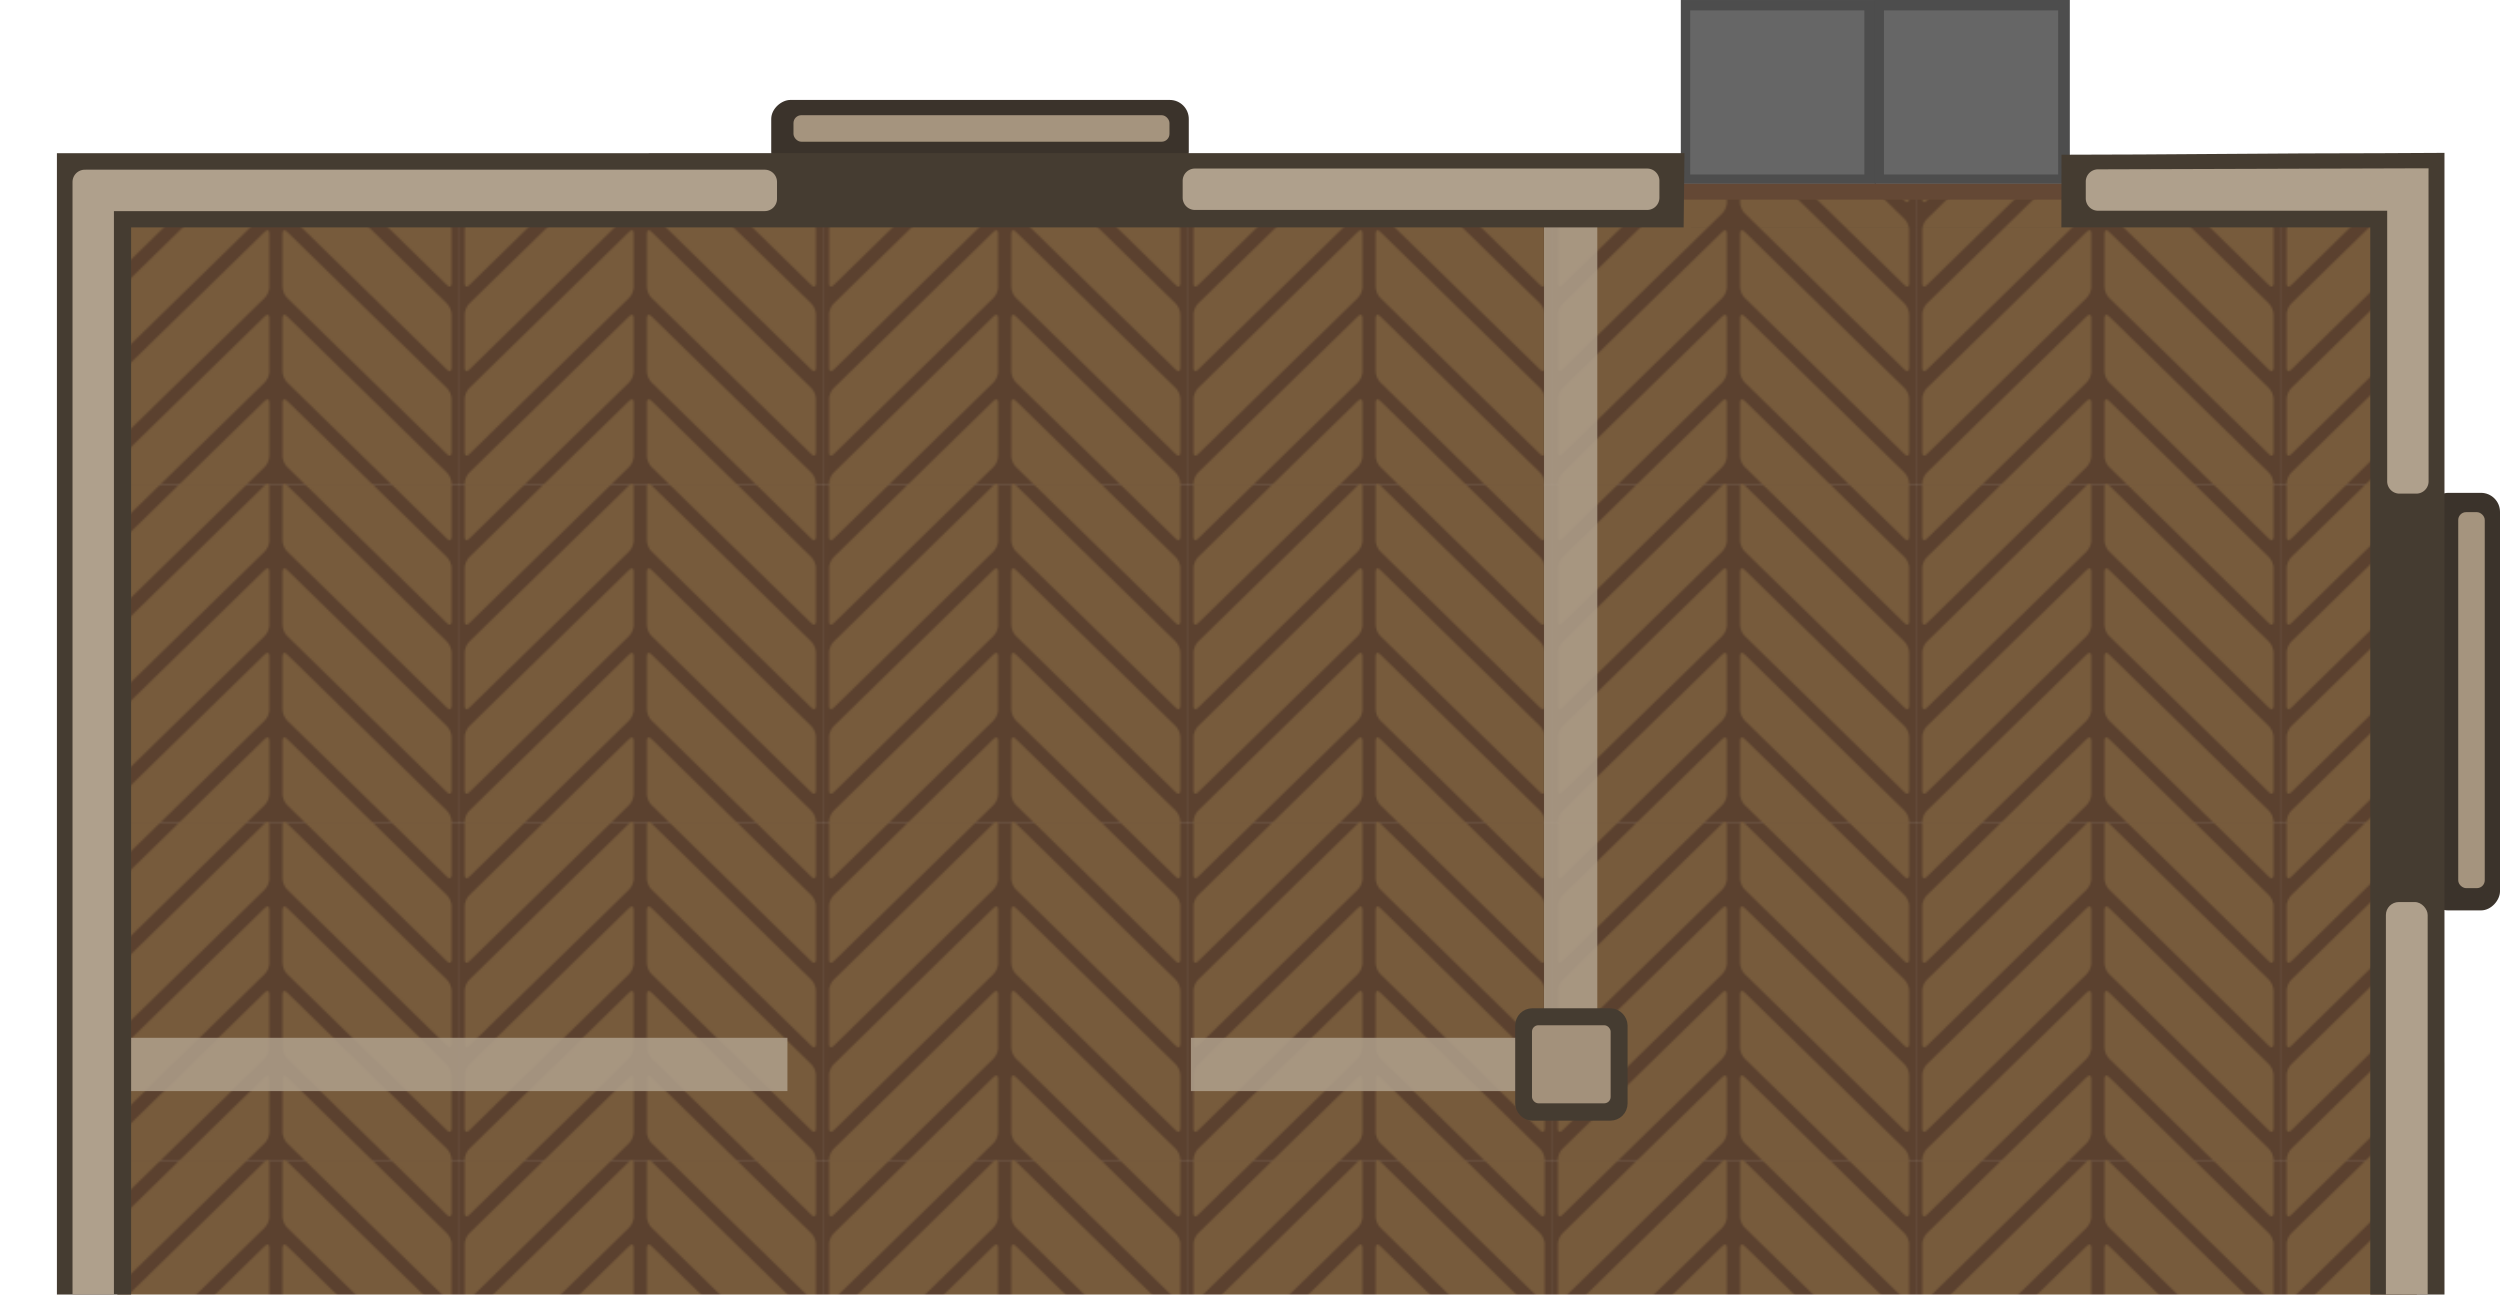 <svg xmlns="http://www.w3.org/2000/svg" xmlns:xlink="http://www.w3.org/1999/xlink" xml:space="preserve" width="1333.091" height="690.298" viewBox="0 0 352.714 182.641"><defs><pattern xlink:href="#c" id="f" patternTransform="matrix(.265 0 0 .265 64.623 68.243)" preserveAspectRatio="xMidYMid"/><pattern id="c" width="194" height="180" patternTransform="translate(0 90)" patternUnits="userSpaceOnUse" preserveAspectRatio="xMidYMid"><path d="M87.395 148.65h51.329v47.625h-51.33Z" style="fill:#5b412f;stroke-width:.265;stroke-linecap:square;stroke-linejoin:round;paint-order:stroke fill markers" transform="matrix(3.78 0 0 3.78 -330.31 -561.827)"/><path d="M88.32 148.65v7.482c0 .487.284.601.636.257l7.915-7.739zm11.204 0-10.568 10.333c-.352.344-.635 1.012-.635 1.498v7.558c0 .486.283.6.635.256l20.092-19.645Zm17.546 0 20.093 19.645c.352.344.635.23.635-.256v-7.558c0-.486-.283-1.154-.635-1.498l-10.568-10.333zm12.177 0 7.916 7.74c.352.343.635.229.635-.258v-7.482zm-17.3.016c-.114-.047-.273.01-.449.183l-22.542 22.04c-.352.344-.635 1.012-.635 1.499v7.557c0 .486.283.6.635.257l22.542-22.04c.352-.345.635-1.013.635-1.5v-7.557c0-.243-.07-.393-.185-.44m2.224 0c-.115.046-.186.196-.186.44v7.557c0 .486.284 1.154.635 1.498l22.543 22.04c.352.345.635.23.635-.256v-7.557c0-.487-.283-1.155-.635-1.499l-22.543-22.04c-.175-.172-.334-.23-.45-.183m-2.223 11.906c-.115-.047-.274.01-.45.183l-22.542 22.04c-.352.344-.635 1.013-.635 1.499v7.557c0 .487.283.6.635.257l22.542-22.04c.352-.345.635-1.013.635-1.5v-7.556c0-.244-.07-.394-.185-.44m2.223 0c-.115.046-.186.196-.186.44v7.557c0 .486.284 1.154.635 1.498l22.543 22.04c.352.345.635.23.635-.256v-7.557c0-.486-.283-1.155-.635-1.499l-22.543-22.04c-.175-.172-.334-.23-.45-.183m-2.223 11.906c-.115-.046-.274.011-.45.183l-22.542 22.04c-.352.345-.635 1.013-.635 1.5v.074h8.55l14.627-14.301c.352-.344.635-1.013.635-1.499v-7.557c0-.243-.07-.393-.185-.44m2.223 0c-.115.047-.186.197-.186.44v7.557c0 .486.284 1.155.635 1.499l14.627 14.301h8.55v-.075c0-.486-.282-1.154-.634-1.498l-22.543-22.04c-.175-.173-.334-.23-.45-.184m-2.223 11.906c-.115-.046-.274.011-.45.183l-11.974 11.708h9.524l2.45-2.395c.352-.344.635-1.012.635-1.499v-7.557c0-.243-.07-.393-.185-.44m2.223 0c-.115.047-.186.197-.186.44v7.557c0 .487.284 1.155.635 1.499l2.45 2.395h9.525l-11.975-11.708c-.175-.172-.334-.23-.45-.183" style="fill:#775b3c;stroke-width:.181;stroke-linecap:square;stroke-linejoin:round;paint-order:stroke fill markers" transform="matrix(3.78 0 0 3.78 -330.31 -561.827)"/></pattern><clipPath id="b"><path d="M152.714 465.406h90v90h-90z"/></clipPath></defs><g style="display:inline"><path d="M22.065 306.075h27.542v25.948H22.065z" style="fill:#4d4d4d;stroke-width:.482;stroke-opacity:.576;paint-order:markers stroke fill;stop-color:#000" transform="translate(50.416 33.26)"/><path d="M23.387 307.542H47.96v23.151H23.387z" style="display:inline;fill:#666;stroke-width:.43;stroke-opacity:.576;paint-order:markers stroke fill;stop-color:#000" transform="translate(50.416 33.26)"/></g><g style="display:inline"><path d="M49.405 306.176h27.542v25.948H49.405z" style="display:inline;fill:#4d4d4d;stroke-width:.482;stroke-opacity:.576;paint-order:markers stroke fill;stop-color:#000" transform="translate(50.416 33.157)"/><path d="M50.728 307.643h24.573v23.151H50.728z" style="display:inline;fill:#666;stroke-width:.43;stroke-opacity:.576;paint-order:markers stroke fill;stop-color:#000" transform="translate(50.416 33.157)"/></g><g style="display:inline"><path d="M22.065 306.075h27.542v25.948H22.065z" style="fill:#4d4d4d;stroke-width:.482;stroke-opacity:.576;paint-order:markers stroke fill;stop-color:#000" transform="translate(215.075 -306.074)"/><path d="M23.387 307.542H47.96v23.151H23.387z" style="display:inline;fill:#666;stroke-width:.43;stroke-opacity:.576;paint-order:markers stroke fill;stop-color:#000" transform="translate(215.075 -306.074)"/></g><g style="display:inline"><path d="M49.405 306.176h27.542v25.948H49.405z" style="display:inline;fill:#4d4d4d;stroke-width:.482;stroke-opacity:.576;paint-order:markers stroke fill;stop-color:#000" transform="translate(215.075 -306.176)"/><path d="M50.728 307.643h24.573v23.151H50.728z" style="display:inline;fill:#666;stroke-width:.43;stroke-opacity:.576;paint-order:markers stroke fill;stop-color:#000" transform="translate(215.075 -306.176)"/></g><path d="M16.556 27.044H340.98v311.193H16.556z" style="fill:url(#f);stroke:none;stroke-width:1.7"/><path d="M153.901 282.294h22.151v22.151h-22.151zM131.75 304.445h22.151v22.151H131.75z" style="display:inline;fill:gray;fill-opacity:1;stroke:none;stroke-width:.463;stroke-linecap:round;stroke-linejoin:round" transform="translate(52.257 -17.119)"/><path d="M153.901 304.445h22.151v22.151h-22.151zM131.75 282.294h22.151v22.151H131.75z" style="display:inline;fill:#dcdcdc;fill-opacity:1;stroke:none;stroke-width:.463;stroke-linecap:round;stroke-linejoin:round" transform="translate(52.257 -17.119)"/><path d="M109.599 282.294h22.151v22.151h-22.151zM109.599 326.596h22.151v22.151h-22.151z" style="display:inline;fill:gray;fill-opacity:1;stroke:none;stroke-width:.463;stroke-linecap:round;stroke-linejoin:round" transform="translate(52.257 -17.119)"/><path d="M109.599 304.445h22.151v22.151h-22.151z" style="display:inline;fill:#dcdcdc;fill-opacity:1;stroke:none;stroke-width:.463;stroke-linecap:round;stroke-linejoin:round" transform="translate(52.257 -17.119)"/><path d="M153.901 237.992h22.151v22.151h-22.151zM131.75 260.143h22.151v22.151H131.75z" style="display:inline;fill:gray;fill-opacity:1;stroke:none;stroke-width:.463;stroke-linecap:round;stroke-linejoin:round" transform="translate(52.257 -17.119)"/><path d="M153.901 260.143h22.151v22.151h-22.151zM131.75 237.992h22.151v22.151H131.75z" style="display:inline;fill:#dcdcdc;fill-opacity:1;stroke:none;stroke-width:.463;stroke-linecap:round;stroke-linejoin:round" transform="translate(52.257 -17.119)"/><path d="M109.599 237.992h22.151v22.151h-22.151z" style="display:inline;fill:gray;fill-opacity:1;stroke:none;stroke-width:.463;stroke-linecap:round;stroke-linejoin:round" transform="translate(52.257 -17.119)"/><path d="M109.599 260.143h22.151v22.151h-22.151zM131.75 326.596h22.151v22.151H131.75z" style="display:inline;fill:#dcdcdc;fill-opacity:1;stroke:none;stroke-width:.463;stroke-linecap:round;stroke-linejoin:round" transform="translate(52.257 -17.119)"/><path d="M153.901 326.596h22.151v22.151h-22.151z" style="display:inline;fill:gray;fill-opacity:1;stroke:none;stroke-width:.463;stroke-linecap:round;stroke-linejoin:round" transform="translate(52.257 -17.119)"/><path fill-opacity=".906" d="M-111.095-153.937h94.209v7.517h-94.209z" style="display:inline;opacity:.85;fill:#afa08c;fill-opacity:1" transform="scale(-1)"/><path fill-opacity=".906" d="M218.247-165.696h116.007v6.917H218.247z" style="display:inline;opacity:.85;fill:#afa08c;fill-opacity:.977" transform="rotate(90)"/><path fill-opacity=".906" d="M218.457-231.729h116.007v6.917H218.457z" style="display:inline;opacity:.85;fill:#afa08c;fill-opacity:1" transform="rotate(90)"/><rect width="9.989" height="58.912" y="193.939" rx="2.686" ry="2.686" style="fill:#3b332b;fill-opacity:1;stroke-width:.97;stroke-linecap:square;stop-color:#000"/><rect width="53.047" height="3.742" x="-249.711" y="2.15" rx="1.113" ry="1.113" style="display:inline;fill:#a5947e;fill-opacity:1;stroke-width:.223" transform="rotate(-90)"/><g transform="translate(50.993 -19.222)"><rect width="9.989" height="58.912" x="-301.721" y="88.755" rx="2.686" ry="2.686" style="fill:#3b332b;fill-opacity:1;stroke-width:.97;stroke-linecap:square;stop-color:#000" transform="scale(-1 1)"/><rect width="53.047" height="3.742" x="-144.526" y="-299.57" rx="1.113" ry="1.113" style="display:inline;fill:#a5947e;fill-opacity:1;stroke-width:.223" transform="scale(1 -1)rotate(90)"/></g><g transform="translate(50.993 -19.222)"><rect width="9.989" height="58.912" x="-301.705" y="254.093" rx="2.686" ry="2.686" style="fill:#3b332b;fill-opacity:1;stroke-width:.97;stroke-linecap:square;stop-color:#000" transform="scale(-1 1)"/><rect width="53.047" height="3.742" x="-309.865" y="-299.554" rx="1.113" ry="1.113" style="display:inline;fill:#a5947e;fill-opacity:1;stroke-width:.223" transform="scale(1 -1)rotate(90)"/></g><rect width="9.989" height="58.912" x="14.101" y="-167.721" rx="2.686" ry="2.686" style="fill:#3b332b;fill-opacity:1;stroke-width:.97;stroke-linecap:square;stop-color:#000" transform="rotate(90)"/><rect width="53.047" height="3.742" x="111.949" y="16.252" rx="1.113" ry="1.113" style="display:inline;fill:#a5947e;fill-opacity:1;stroke-width:.223"/><rect width="2.245" height="60.17" x="25.922" y="234.395" rx="0" ry="0" style="fill:#644835;fill-opacity:1;stroke-width:2.043;stop-color:#000" transform="matrix(0 1 1 0 0 0)"/><rect width="2.245" height="60.17" x="337.115" y="69.736" rx="0" ry="0" style="fill:#644835;fill-opacity:1;stroke-width:2.043;stop-color:#000" transform="matrix(0 1 1 0 0 0)"/><g style="opacity:.85"><path fill-opacity=".906" d="M-226.424-152.775h57.345v7.517h-57.345z" style="display:inline;fill:#afa08c;fill-opacity:1" transform="rotate(180 -.53 .581)"/><path fill-opacity=".906" d="M28.239-226.414h114.437v7.517H28.239z" style="display:inline;opacity:1;fill:#afa08c;fill-opacity:1" transform="rotate(90 -1.11 .052)"/><path d="M-155.358 216.44h12.683v12.636h-12.683z" style="fill:#afa08c;fill-opacity:1;stroke:none;stroke-width:2.256;stroke-opacity:.906;stop-color:#000" transform="rotate(-90 .052 1.11)"/></g><path d="M18.458 21.61H8.029v318.91H18.5v-.009h55.127v-10.47H18.5V32.081H334.41v121.19h10.47V21.566l-8.84.046c-14.176-.007-31.012.218-45.196.218 0 0-.013 12.271-.013 10.244l-53.293.004.117-10.47zm315.953 128.656V329.89h-207.43v10.47h207.43v.007h10.47v-75.844h.002l.002-10.47h-.003V149.868Z" style="display:inline;fill:#453c31;fill-opacity:1;stroke-width:.684;stroke-miterlimit:4;stroke-dasharray:none"/><path d="M168.596 23.78c-.963 0-1.738.775-1.738 1.737v2.366c0 .963.775 1.738 1.738 1.738h63.785c.963 0 1.738-.775 1.738-1.738v-2.366c0-.962-.775-1.737-1.738-1.737zm127.414.11c-.963 0-1.738.776-1.738 1.738v2.366c0 .963.775 1.738 1.738 1.738h40.787v38.173c0 .963.775 1.738 1.738 1.738h2.365c.963 0 1.738-.775 1.738-1.738l-.009-44.096c-1.045.664-.019 4.102.007-.054-.075 1.22.017-.003 0-.003h-3.004c.104.007-.003 0-.006 0zm-283.92.052q-.017.001-.033.003h-.087c-.963 0-1.738.775-1.738 1.738v165.9c0 .963.775 1.738 1.738 1.738h2.365c.963 0 1.738-.775 1.738-1.738v-161.8h91.813c.963 0 1.738-.775 1.738-1.737V25.68c0-.963-.775-1.738-1.738-1.738zm326.445 268.023c-.962 0-1.738.775-1.738 1.737v38.38H186.492a2 2 0 0 0-.257-.02h-54.93c-.963 0-1.738.775-1.738 1.737v2.366c0 .963.775 1.738 1.738 1.738h43.626c.07.009.138.02.21.02h163.372q.012.001.022.003h2.366c.962 0 1.737-.776 1.737-1.739.113-34.845.122-34.884-.008-42.477-.047-.905-.767-1.745-1.73-1.745zM12.061 252.222c-.963 0-1.738.775-1.738 1.738v82.264c0 .134.018.263.046.388a1.73 1.73 0 0 0 1.709 1.424H69.35c.963 0 1.738-.775 1.738-1.738v-2.366c0-.962-.775-1.737-1.738-1.737H16.164V253.96c0-.963-.775-1.738-1.738-1.738z" style="display:inline;fill:#afa08c;fill-opacity:1;stroke-width:.298"/><rect width="5.893" height="108.303" x="336.616" y="127.266" rx="1.823" ry="1.823" style="display:inline;fill:#afa08c;fill-opacity:1;stroke-width:.299;paint-order:markers stroke fill;stop-color:#000"/><g transform="translate(-7616.035 -1829.421)"><rect width="13.166" height="13.166" x="7831.152" y="1973.017" rx="1.08" ry="1.08" style="fill:#4a4134;fill-opacity:1;stroke:#453c31;stroke-width:2.69;stroke-linecap:round;stroke-dasharray:none;stroke-opacity:1;paint-order:fill markers stroke;stop-color:#000"/><rect width="11.097" height="11.014" x="7832.177" y="1974.069" rx=".903" ry=".903" style="fill:#a3917b;fill-opacity:1;stroke:none;stroke-width:2.25;stroke-linecap:round;stroke-linejoin:miter;stroke-dasharray:none;stroke-opacity:1;paint-order:fill markers stroke;stop-color:#000"/></g></svg>